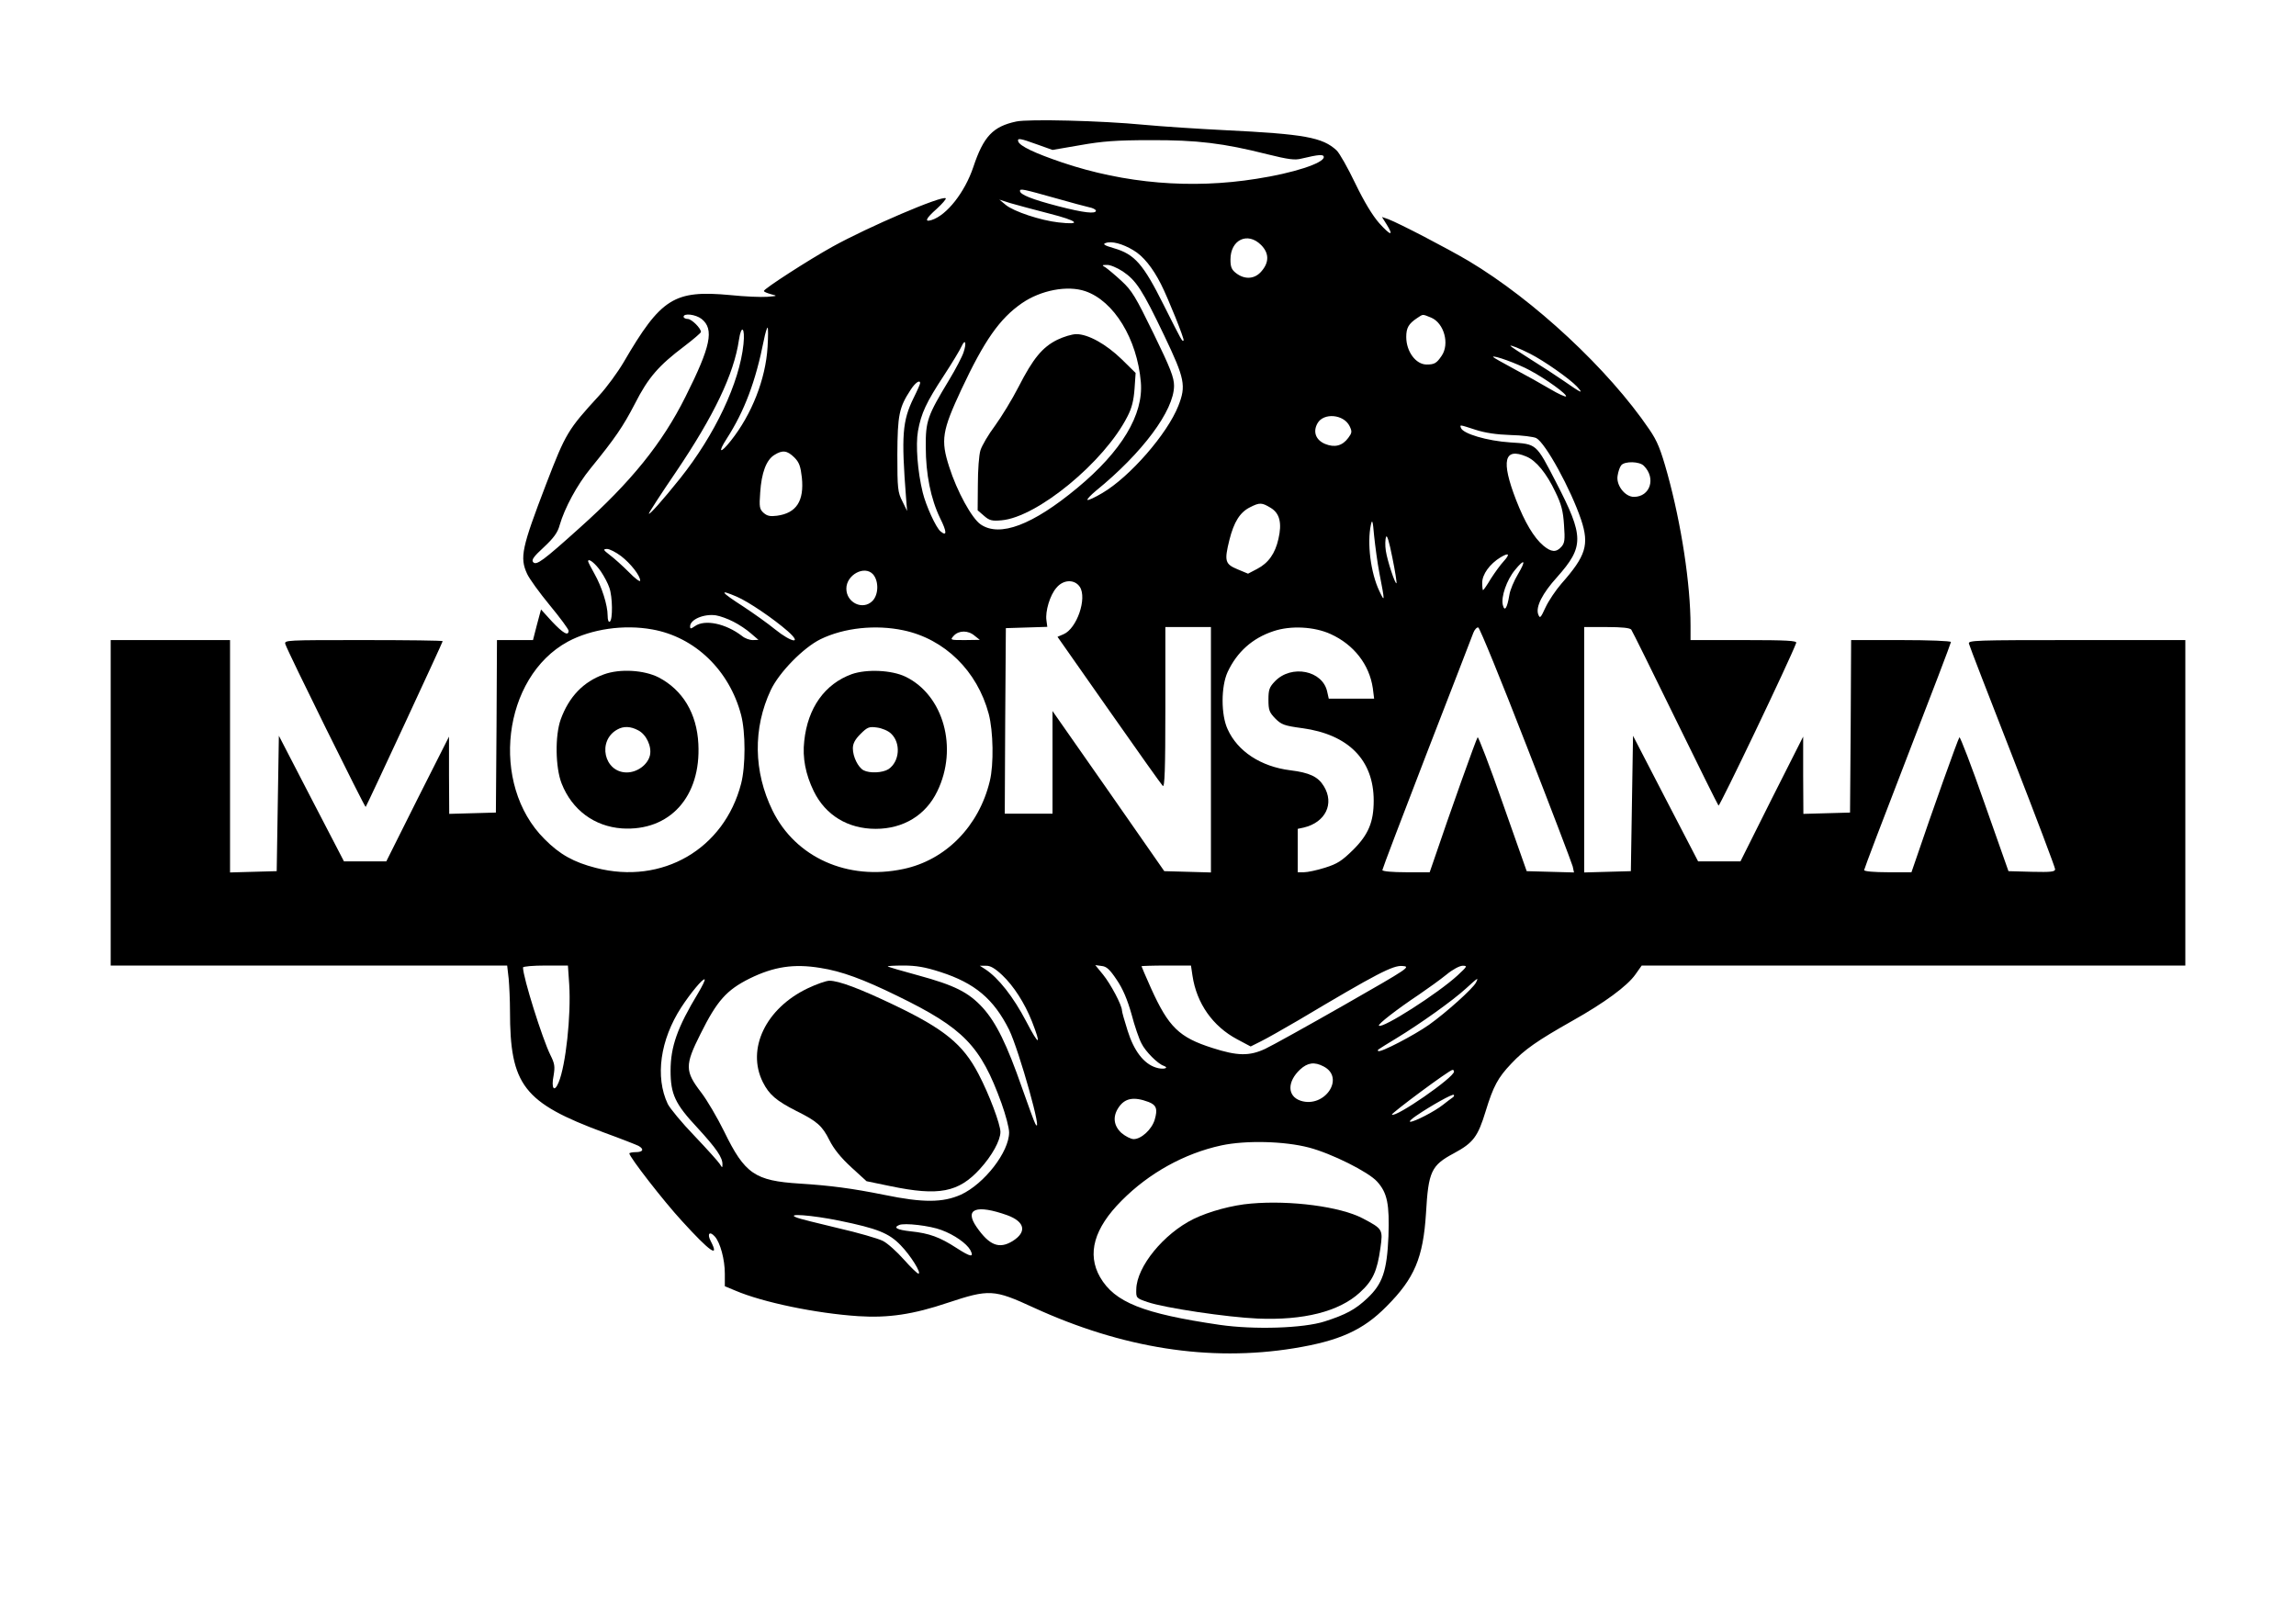 <?xml version="1.0" standalone="no"?>
<!DOCTYPE svg PUBLIC "-//W3C//DTD SVG 20010904//EN"
 "http://www.w3.org/TR/2001/REC-SVG-20010904/DTD/svg10.dtd">
<svg version="1.0" xmlns="http://www.w3.org/2000/svg"
 width="1058pt" height="740pt" viewBox="0 0 1058 740"
 preserveAspectRatio="xMidYMid meet">

<g transform="translate(0,740) scale(0.1,-0.1)"
fill="#000000" stroke="none">
<path d="M4683 6840 c-108 -23 -151 -69 -198 -210 -39 -116 -122 -222 -192
-244 -35 -11 -27 7 24 52 25 23 44 45 41 48 -15 15 -358 -132 -522 -223 -110
-61 -316 -194 -316 -204 0 -4 15 -10 33 -15 31 -8 30 -8 -18 -12 -27 -2 -104
1 -170 8 -259 24 -319 -14 -491 -309 -27 -46 -78 -116 -114 -155 -143 -156
-153 -172 -243 -406 -113 -295 -123 -339 -88 -415 10 -22 57 -87 104 -144 48
-58 87 -111 87 -118 0 -26 -25 -12 -76 42 l-51 56 -19 -71 -18 -70 -83 0 -83
0 -2 -397 -3 -398 -107 -3 -108 -3 -1 178 0 178 -145 -287 -144 -288 -98 0
-97 0 -150 289 -150 290 -5 -312 -5 -312 -107 -3 -108 -3 0 536 0 535 -275 0
-275 0 0 -750 0 -750 914 0 913 0 7 -61 c3 -34 6 -101 6 -148 0 -343 62 -423
434 -561 77 -28 148 -56 158 -61 27 -15 22 -29 -12 -29 -16 0 -30 -3 -30 -6 0
-16 158 -220 242 -311 130 -143 175 -174 133 -93 -18 34 -5 48 19 21 25 -28
46 -106 46 -171 l0 -58 48 -20 c126 -54 371 -105 567 -118 138 -9 253 8 413
62 190 63 212 62 394 -22 410 -188 811 -251 1200 -188 209 34 319 83 427 193
129 129 169 224 182 430 11 192 24 220 129 276 89 48 110 76 146 194 35 114
56 154 118 219 61 65 120 106 281 197 148 83 254 161 291 214 l29 41 1253 0
1252 0 0 750 0 750 -501 0 c-473 0 -501 -1 -496 -17 2 -10 93 -244 201 -521
108 -277 196 -510 196 -518 0 -12 -19 -14 -107 -12 l-108 3 -110 312 c-60 172
-113 309 -116 305 -6 -6 -128 -348 -201 -564 l-20 -58 -109 0 c-63 0 -109 4
-109 10 0 5 90 242 200 526 110 284 200 520 200 525 0 5 -102 9 -230 9 l-230
0 -2 -397 -3 -398 -107 -3 -108 -3 -1 178 0 178 -145 -287 -144 -288 -98 0
-97 0 -150 289 -150 290 -5 -312 -5 -312 -107 -3 -108 -3 0 566 0 565 104 0
c71 0 107 -4 113 -12 5 -7 96 -191 202 -408 106 -217 196 -398 200 -403 5 -5
326 665 358 750 4 10 -42 13 -241 13 l-246 0 0 66 c0 191 -42 466 -106 699
-32 115 -47 152 -84 206 -188 277 -531 596 -832 776 -102 60 -317 172 -371
193 l-29 10 22 -35 c34 -55 18 -52 -35 7 -30 34 -69 98 -110 183 -34 71 -73
140 -86 152 -65 60 -147 75 -514 93 -121 6 -290 17 -375 25 -196 19 -532 27
-587 15z m97 -106 l70 -25 128 22 c101 18 167 23 322 23 217 1 338 -14 540
-65 97 -24 127 -28 157 -20 80 19 103 21 103 7 0 -28 -141 -74 -310 -100 -300
-48 -607 -22 -895 75 -127 43 -196 76 -203 97 -5 17 8 15 88 -14z m90 -249
c63 -18 130 -36 148 -40 17 -3 32 -11 32 -16 0 -16 -56 -10 -175 21 -119 31
-175 53 -175 70 0 12 13 9 170 -35z m-36 -69 c134 -34 155 -54 43 -41 -81 9
-206 50 -243 81 l-29 24 50 -16 c28 -8 108 -30 179 -48z m977 -145 c37 -37 38
-79 3 -120 -31 -38 -78 -41 -118 -10 -21 16 -26 29 -26 63 0 91 79 129 141 67z
m-589 -24 c45 -26 89 -80 128 -157 32 -63 109 -254 104 -259 -6 -7 -7 -5 -92
164 -94 188 -133 233 -229 261 -45 13 -53 19 -38 24 27 10 77 -3 127 -33z
m-48 -98 c62 -42 90 -85 191 -296 95 -199 101 -231 65 -323 -51 -130 -224
-328 -350 -402 -35 -21 -66 -35 -69 -32 -3 3 15 22 39 42 214 174 360 370 360
484 0 38 -16 80 -94 240 -83 170 -100 199 -148 243 -30 28 -63 55 -73 62 -19
11 -18 12 6 12 14 1 47 -13 73 -30z m-173 -91 c132 -45 239 -220 256 -419 13
-150 -89 -319 -293 -488 -206 -171 -357 -228 -445 -168 -41 28 -109 152 -145
265 -40 124 -33 166 56 357 106 226 176 326 278 397 88 61 211 84 293 56z
m-1768 -128 c59 -47 42 -127 -74 -358 -107 -215 -252 -394 -487 -604 -170
-153 -200 -175 -215 -159 -9 10 1 25 49 69 46 43 64 68 73 102 23 79 80 185
142 261 114 140 150 193 205 299 61 120 109 175 227 264 42 32 77 62 77 66 0
17 -43 60 -61 60 -10 0 -19 5 -19 10 0 18 56 11 83 -10z m3362 6 c59 -25 86
-121 48 -176 -23 -34 -33 -40 -69 -40 -50 0 -94 60 -94 127 0 42 11 61 50 87
29 19 23 19 65 2z m-3058 -135 c-9 -149 -73 -311 -169 -432 -49 -62 -62 -57
-20 8 83 129 134 265 172 456 6 31 14 57 17 57 3 0 3 -40 0 -89z m-111 13
c-18 -177 -131 -417 -292 -619 -80 -100 -144 -172 -144 -162 0 4 56 91 125
192 175 259 267 451 290 608 11 74 29 58 21 -19z m1014 -38 c-6 -19 -36 -77
-67 -128 -99 -164 -108 -188 -107 -308 0 -125 23 -239 66 -328 32 -64 32 -86
2 -61 -21 17 -67 118 -82 179 -24 98 -33 219 -22 283 15 83 38 132 120 257 38
58 74 118 81 134 17 37 24 16 9 -28z m2612 -7 c63 -32 180 -114 214 -150 34
-37 22 -32 -61 26 -33 23 -102 68 -152 99 -51 32 -93 60 -93 62 0 5 43 -12 92
-37z m-2 -76 c75 -40 174 -112 166 -120 -3 -3 -36 12 -73 34 -37 22 -112 64
-165 92 -54 29 -98 54 -98 56 0 10 113 -31 170 -62z m-2810 -59 c0 -4 -13 -34
-30 -68 -52 -106 -57 -173 -35 -459 l5 -62 -22 45 c-21 41 -23 58 -23 215 1
183 8 217 61 298 21 33 44 49 44 31z m1979 -198 c12 -25 11 -31 -6 -54 -27
-37 -63 -46 -107 -28 -43 18 -57 56 -35 95 28 50 121 42 148 -13z m581 -17
c43 -14 97 -22 161 -24 52 -1 105 -8 118 -14 43 -23 159 -235 207 -377 38
-115 22 -166 -91 -294 -26 -30 -59 -79 -73 -109 -23 -50 -26 -53 -34 -32 -12
34 19 96 87 171 125 141 125 187 -5 438 -93 180 -88 175 -211 183 -106 7 -218
40 -227 67 -5 15 -9 16 68 -9z m-3140 -127 c23 -23 29 -41 35 -93 11 -108 -25
-164 -115 -176 -31 -4 -45 -1 -61 13 -19 17 -21 27 -16 94 6 91 28 150 65 173
38 24 59 21 92 -11z m3373 4 c45 -18 94 -78 134 -163 28 -57 36 -89 40 -153 5
-68 3 -83 -12 -100 -24 -27 -47 -25 -83 5 -44 37 -86 108 -126 211 -70 181
-55 243 47 200z m542 -43 c57 -57 29 -143 -46 -143 -41 0 -83 54 -75 98 3 19
10 40 17 48 16 19 84 18 104 -3z m-1719 -194 c41 -25 52 -70 35 -143 -15 -67
-46 -111 -98 -138 l-42 -22 -48 20 c-58 24 -62 38 -38 135 21 84 49 128 95
151 45 23 55 22 96 -3z m500 -299 c26 -134 26 -139 0 -84 -40 84 -57 220 -39
305 6 28 9 20 15 -51 5 -47 15 -123 24 -170z m79 -48 c-6 -6 -42 103 -49 149
-4 25 -3 54 1 64 4 13 14 -19 29 -95 13 -63 21 -116 19 -118z m-3573 125 c44
-34 88 -90 88 -113 0 -8 -24 10 -52 39 -29 29 -69 65 -88 79 -31 24 -32 27
-13 28 12 0 41 -15 65 -33z m4066 -25 c-14 -15 -40 -51 -58 -79 -17 -29 -34
-53 -36 -53 -2 0 -4 15 -4 34 0 39 35 87 84 117 40 24 46 16 14 -19z m-4159
-46 c15 -22 33 -56 39 -75 15 -42 16 -148 2 -156 -6 -4 -10 8 -10 28 0 48 -27
133 -61 193 -16 28 -29 54 -29 57 0 17 34 -10 59 -47z m4226 -12 c-18 -30 -37
-74 -40 -97 -10 -61 -22 -78 -30 -45 -9 37 18 115 56 161 45 55 52 45 14 -19z
m-2972 -1 c27 -31 26 -94 -3 -123 -44 -44 -120 -8 -120 57 0 64 84 109 123 66z
m953 -58 c34 -53 -14 -192 -75 -218 l-28 -12 237 -338 c130 -186 242 -343 248
-349 9 -9 12 75 12 360 l0 372 105 0 105 0 0 -565 0 -566 -107 3 -108 3 -257
369 -258 369 0 -236 0 -237 -110 0 -110 0 2 428 3 427 96 3 95 3 -4 30 c-6 41
16 116 46 150 32 39 84 40 108 4z m-1581 -45 c54 -23 170 -102 235 -159 69
-61 19 -54 -58 8 -33 27 -99 74 -146 105 -107 69 -115 82 -31 46z m-16 -115
c26 -13 62 -37 81 -54 l35 -30 -26 -1 c-15 0 -37 8 -50 19 -74 57 -171 78
-217 45 -19 -13 -22 -13 -22 -1 0 32 64 59 119 51 19 -3 55 -16 80 -29z m-373
-36 c196 -35 355 -188 409 -394 21 -80 21 -236 0 -317 -78 -301 -363 -467
-669 -388 -102 26 -167 62 -237 133 -253 252 -194 746 108 910 108 58 258 80
389 56z m1157 -4 c190 -40 340 -187 393 -385 21 -79 24 -233 5 -310 -50 -208
-203 -364 -398 -405 -257 -55 -497 53 -603 269 -88 179 -91 380 -8 556 39 82
150 195 229 234 109 53 254 68 382 41z m1968 -17 c108 -49 179 -141 195 -250
l6 -48 -105 0 -104 0 -7 31 c-20 99 -165 128 -241 49 -26 -27 -30 -39 -30 -85
0 -48 4 -58 32 -87 28 -28 42 -33 124 -44 213 -29 329 -147 329 -334 0 -98
-24 -156 -94 -226 -53 -52 -73 -65 -130 -83 -38 -12 -81 -21 -97 -21 l-29 0 0
100 0 100 28 6 c100 24 142 110 92 191 -26 43 -65 62 -155 73 -135 17 -242 87
-288 189 -31 66 -31 197 0 264 43 92 114 156 211 188 80 27 188 21 263 -13z
m901 -509 c115 -294 211 -547 215 -562 l6 -28 -109 3 -109 3 -110 312 c-60
172 -113 309 -116 305 -6 -6 -128 -348 -201 -564 l-20 -58 -109 0 c-62 0 -109
4 -109 10 0 5 92 247 204 537 113 290 209 541 215 556 6 16 17 27 23 25 7 -3
106 -245 220 -539z m-2541 501 l24 -19 -69 -1 c-68 0 -69 0 -51 20 23 25 66
26 96 0z m-1868 -1608 c9 -141 -16 -373 -49 -451 -20 -48 -35 -28 -23 32 7 42
5 55 -15 95 -37 75 -126 358 -126 403 0 5 47 9 104 9 l103 0 6 -88z m1157 77
c98 -15 200 -53 355 -129 306 -149 384 -230 480 -495 19 -53 35 -113 35 -134
0 -90 -114 -237 -222 -287 -83 -37 -174 -38 -353 -1 -149 30 -248 43 -390 52
-207 13 -253 45 -348 240 -31 63 -79 145 -106 180 -75 98 -76 125 -3 270 76
153 120 202 226 255 112 55 204 69 326 49z m554 -19 c158 -51 245 -124 316
-266 46 -95 160 -501 121 -434 -5 8 -32 83 -61 165 -70 201 -119 301 -181 370
-66 72 -130 104 -299 150 -74 20 -136 38 -139 41 -2 2 30 4 72 4 58 0 100 -7
171 -30z m284 -14 c53 -50 103 -128 137 -213 45 -115 34 -116 -26 -1 -59 113
-128 201 -189 241 l-25 16 28 0 c20 1 42 -12 75 -43z m528 -22 c28 -41 49 -91
68 -158 14 -54 35 -115 46 -135 18 -37 75 -94 102 -103 30 -11 -4 -19 -36 -8
-56 18 -101 77 -130 170 -14 44 -26 86 -26 93 0 24 -52 122 -87 165 l-36 44
29 -4 c23 -2 38 -16 70 -64z m349 19 c19 -127 93 -233 206 -293 l62 -33 46 23
c25 12 104 57 176 99 361 215 433 252 477 249 40 -3 33 -8 -268 -180 -170 -97
-334 -188 -364 -202 -73 -34 -128 -33 -243 4 -154 49 -202 96 -283 275 -24 54
-44 100 -44 102 0 1 51 3 114 3 l114 0 7 -47z m1222 2 c-90 -83 -348 -248
-363 -232 -6 6 81 74 186 144 41 28 98 69 125 91 29 24 61 41 75 41 23 0 21
-3 -23 -44z m-3500 -82 c-96 -159 -127 -247 -127 -358 0 -108 21 -153 123
-262 89 -97 117 -138 116 -170 0 -16 -1 -16 -12 2 -7 11 -59 69 -117 130 -58
60 -113 127 -123 147 -59 125 -35 295 62 445 43 66 101 136 108 129 3 -3 -11
-31 -30 -63z m3584 48 c-15 -28 -136 -137 -216 -194 -68 -48 -225 -130 -234
-121 -5 5 -11 1 84 59 107 65 259 173 320 229 57 52 59 53 46 27z m-702 -386
c101 -52 5 -194 -106 -158 -62 21 -62 88 -2 144 35 32 66 36 108 14z m601 -24
c0 -27 -270 -214 -286 -198 -5 5 265 206 279 206 4 1 7 -3 7 -8z m-6 -119 c-6
-4 -26 -19 -45 -34 -39 -31 -131 -78 -150 -78 -8 0 4 12 26 27 70 48 169 103
174 97 3 -3 1 -8 -5 -12z m-1401 -21 c36 -14 42 -33 28 -81 -13 -45 -62 -90
-97 -90 -13 0 -38 13 -56 28 -36 33 -42 75 -14 117 29 44 70 52 139 26z m739
-210 c103 -27 274 -112 314 -157 47 -52 57 -104 52 -252 -7 -160 -27 -219 -97
-285 -56 -53 -100 -76 -196 -107 -99 -32 -326 -39 -485 -16 -354 52 -484 104
-551 220 -61 107 -28 225 100 353 125 126 288 217 459 254 112 24 290 20 404
-10z m-1390 -312 c81 -30 91 -77 24 -119 -62 -38 -107 -20 -166 65 -58 84 -1
105 142 54z m-774 -25 c175 -36 228 -57 282 -113 47 -48 98 -131 82 -131 -5 0
-35 29 -67 65 -32 36 -75 75 -97 86 -22 11 -115 38 -207 59 -92 22 -178 43
-191 49 -52 20 71 11 198 -15z m470 -43 c60 -22 116 -62 133 -92 19 -36 2 -33
-63 9 -77 50 -125 68 -212 77 -63 7 -81 17 -53 29 24 11 143 -3 195 -23z"/>
<path d="M4872 5834 c-69 -34 -112 -87 -178 -216 -30 -59 -80 -140 -109 -180
-30 -40 -60 -91 -67 -113 -7 -22 -12 -93 -12 -158 l-1 -119 29 -25 c25 -22 37
-25 81 -21 164 14 474 269 580 478 21 40 29 75 33 128 l5 73 -64 63 c-72 70
-155 116 -209 116 -20 0 -59 -12 -88 -26z"/>
<path d="M2783 4292 c-95 -34 -161 -103 -199 -207 -27 -75 -25 -222 4 -296 48
-122 151 -198 278 -207 220 -14 365 146 352 390 -7 140 -72 248 -183 306 -67
34 -178 41 -252 14z m158 -258 c37 -19 63 -74 54 -115 -10 -43 -58 -79 -107
-79 -105 0 -137 147 -43 198 28 16 61 15 96 -4z"/>
<path d="M3925 4293 c-124 -45 -203 -155 -219 -308 -9 -77 6 -154 44 -232 54
-110 157 -173 285 -173 128 0 231 63 284 173 97 199 29 443 -146 528 -64 31
-179 36 -248 12z m181 -274 c46 -43 40 -129 -12 -164 -27 -17 -86 -20 -115 -5
-25 14 -49 62 -49 101 0 22 10 41 35 66 32 32 40 35 76 30 23 -3 52 -15 65
-28z"/>
<path d="M3722 2845 c-193 -92 -283 -279 -207 -432 29 -58 62 -86 154 -133 97
-48 120 -69 153 -135 20 -40 53 -81 101 -125 l70 -64 111 -23 c222 -46 313
-29 412 80 55 60 94 131 94 170 0 35 -52 174 -101 267 -71 137 -158 208 -393
320 -155 74 -251 110 -294 110 -15 0 -60 -16 -100 -35z"/>
<path d="M5765 1853 c-86 -7 -193 -36 -265 -71 -138 -68 -262 -220 -264 -324
-1 -40 -1 -41 52 -59 78 -27 367 -70 507 -76 211 -9 375 32 470 119 61 55 81
99 96 206 12 86 11 88 -82 137 -103 54 -332 84 -514 68z"/>
<path d="M1315 4431 c10 -33 366 -753 370 -750 5 5 355 759 355 764 0 3 -165
5 -366 5 -357 0 -365 0 -359 -19z"/>
</g>
</svg>
